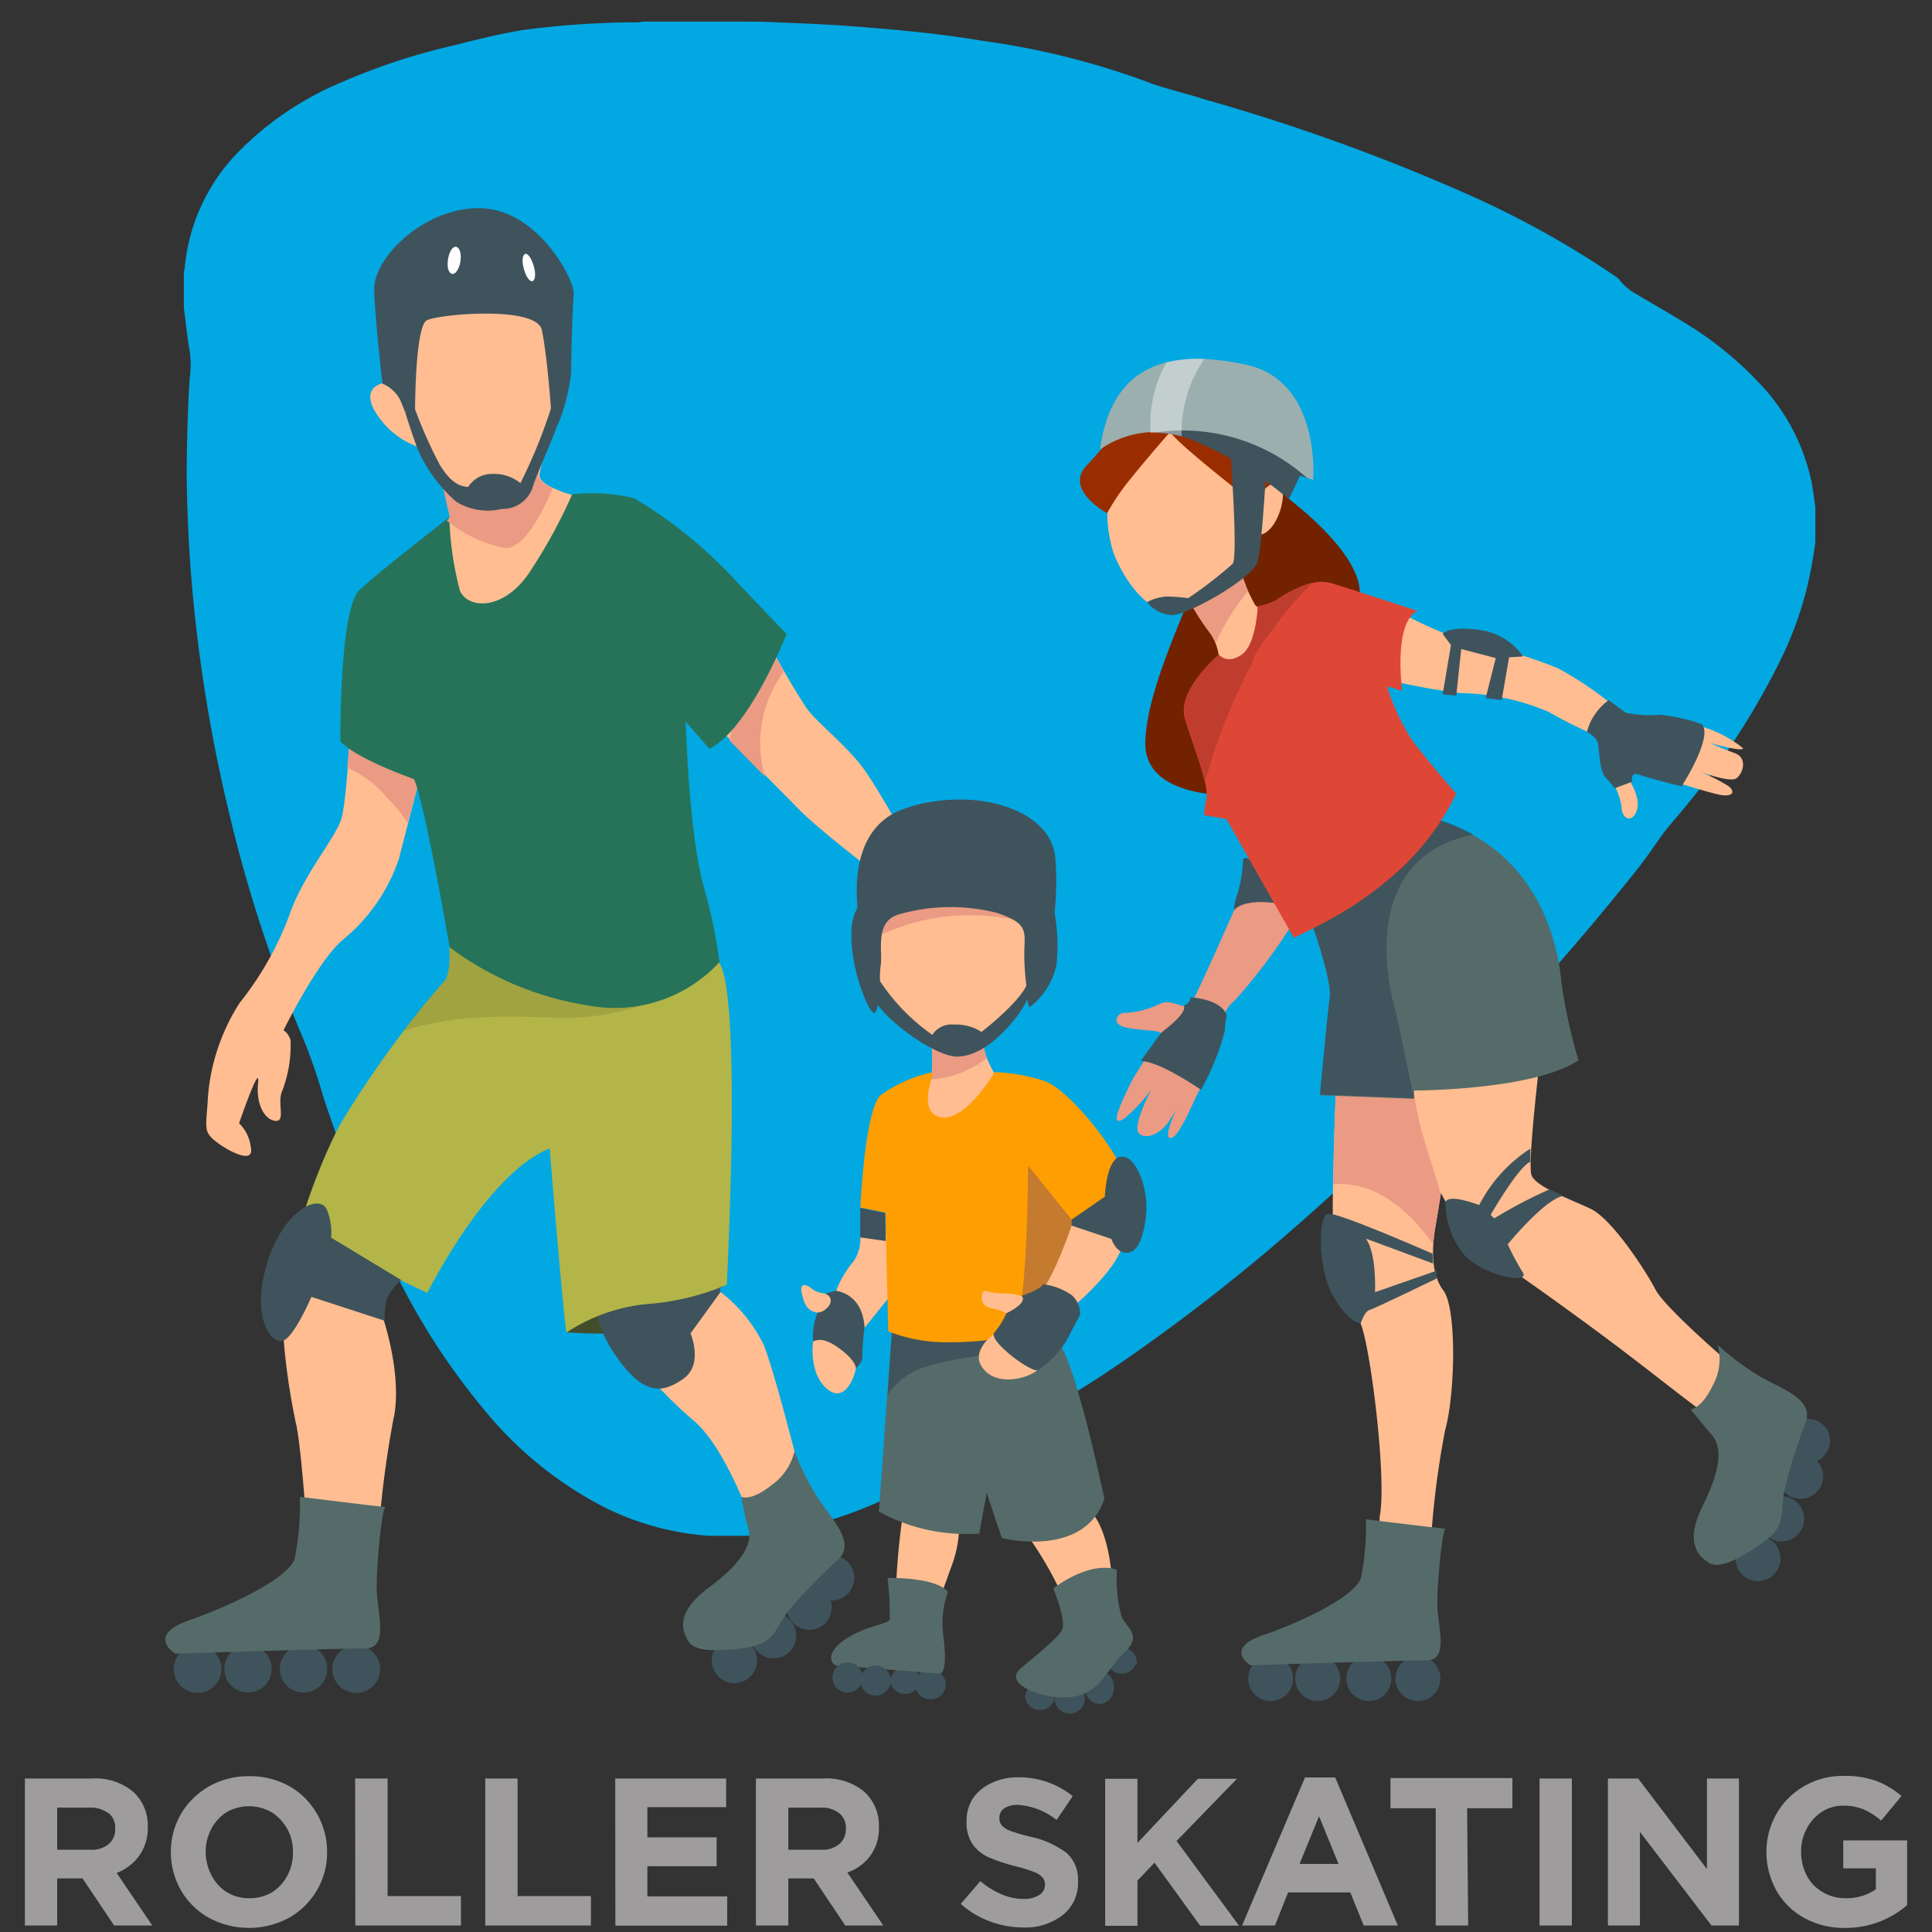 <svg id="Layer_22" data-name="Layer 22" xmlns="http://www.w3.org/2000/svg" viewBox="0 0 128 128"><rect x="0" y="0" width="128" height="128" fill="#333333" stroke="none"/><defs><style>.cls-1{fill:#02a8e2;}.cls-2{fill:#ffbd91;}.cls-3{fill:#eb9a84;}.cls-4{fill:#3f535c;}.cls-5{fill:#556b69;}.cls-6{opacity:0.5;}.cls-7{fill:#2b3d51;}.cls-8{fill:#424d2c;}.cls-9{fill:#732200;}.cls-10{fill:#fff;}.cls-11{fill:#b3b548;}.cls-12{fill:#90913a;}.cls-13{fill:#277359;}.cls-14{fill:#ff9e00;}.cls-15{fill:#c47a2f;}.cls-16{fill:#992d00;}.cls-17{fill:#de4736;}.cls-18{fill:#9bafae;}.cls-19{opacity:0.4;}.cls-20{fill:#bf3d2f;}.cls-21{fill:#9e9c9c;}</style></defs><g id="Layer_2" data-name="Layer 2"><g id="Layer_1-2" data-name="Layer 1-2"><path class="cls-1" d="M12.18,20.39V18.1a.48.48,0,0,1,.05-.26,12.6,12.6,0,0,1,3.46-7.67,20.86,20.86,0,0,1,6.94-4.72A41.85,41.85,0,0,1,30.1,3c1.48-.38,3-.75,4.46-1A58,58,0,0,1,42,1.48a2.35,2.35,0,0,0,.59-.05h6.79a1.17,1.17,0,0,0,.26,0c1.09,0,2.17.07,3.27.11,1.8.07,3.61.19,5.41.35,2.26.19,4.51.43,6.74.81A51.69,51.69,0,0,1,75.75,5.33c1.32.53,2.73.82,4.08,1.26a131.35,131.35,0,0,1,17.56,6.35A62.15,62.15,0,0,1,107,18.29a1.44,1.44,0,0,1,.27.22,3.54,3.54,0,0,0,1.19,1c1,.6,2,1.17,3,1.78a23.38,23.38,0,0,1,5.51,4.54,13.43,13.43,0,0,1,3.07,6.21c.09.51.15,1,.23,1.53v2.23c0,.33-.09.66-.13,1a23.73,23.73,0,0,1-2.21,7,50,50,0,0,1-6.26,9.63c-.55.69-1.16,1.33-1.63,2s-.94,1.35-1.44,2A174.05,174.05,0,0,1,96.73,70.9c-1.77,1.81-3.56,3.6-5.4,5.35s-3.77,3.52-5.8,5.29a124.7,124.7,0,0,1-10.11,7.94A76.43,76.43,0,0,1,64.4,96a5.73,5.73,0,0,0-.73.41c-.94.62-1.89,1.22-2.87,1.77a27.51,27.51,0,0,1-9.54,3.39c-.54.07-1.08.12-1.63.18H47.18l-.24,0a18.44,18.44,0,0,1-6.78-1.83,25.07,25.07,0,0,1-8.1-6.54,45.17,45.17,0,0,1-5.65-8.63,84.68,84.68,0,0,1-5-12.12,38.9,38.9,0,0,0-1.28-3.72,91.4,91.4,0,0,1-4.84-14.59,102.34,102.34,0,0,1-2.52-14.95c-.24-2.58-.37-5.17-.4-7.75q0-3.27.19-6.49a6.64,6.64,0,0,0,0-1.94c-.05-.22-.08-.45-.11-.67C12.35,21.79,12.27,21.09,12.18,20.39Z"/><path class="cls-2" d="M88.51,71.93s-.31,8.06-.18,9.5a42.77,42.77,0,0,0,1.89,6.46c.63,1.87,1.63,9.92,1.21,12.47s3.31,2.91,3.31,2.91a58.16,58.16,0,0,1,1-8.5c.68-2.44.78-8.09-.11-9.27s-.74-3-.52-4.28.36-2.18.36-2.18,1.57,3.15,3,4,6,4.15,8.46,6,5.7,4.44,5.78,4.39S115,90.67,115,90.67s-4.65-3.94-5.33-5.25-2.89-4.67-4.28-5.33-3.67-1.47-3.93-2.25.55-7.54.55-7.54S88.83,70.83,88.51,71.93Z"/><path class="cls-3" d="M93.66,70.74c-3.43.27-5,.62-5.15,1.19,0,0-.14,3.7-.19,6.53,2.74-.22,5,1.65,6.64,4a8.71,8.71,0,0,1,.15-1.25c.16-1,.3-1.82.34-2.08C94.69,76.23,93.49,73.81,93.66,70.74Z"/><path class="cls-4" d="M95.76,79.7A5.67,5.67,0,0,0,96.89,83c1.18,1.49,4.54,2.14,4,1.3s-1-1.86-1-1.86,2.45-3,3.69-3.21l-.9-.44A31.25,31.25,0,0,0,99,80.72l-.24-.23s1.8-3.15,2.63-3.52l0-.87A9.73,9.73,0,0,0,98,79.84S95.84,79,95.76,79.7Z"/><path class="cls-4" d="M94.91,83.06S88.7,80.33,88,80.41s-.7,3.59.28,5.38,1.86,1.91,1.86,1.91.27-.83.59-.91,4.44-2.08,4.44-2.08v-.52L91.1,85.61s.12-2.57-.61-3.55l4.45,1.65Z"/><path class="cls-5" d="M104.58,70.25c-3,2-10.9,2-10.9,2v.55l-6.23-.24s.49-5.3.65-6.43-1.16-4.83-1.16-4.83l7.93-7.08a11.77,11.77,0,0,1,2.75,1.12c4.9,2.75,5.68,8.06,5.83,9.77A35.3,35.3,0,0,0,104.58,70.25Z"/><path class="cls-4" d="M93.94,109.72a1.49,1.49,0,1,0,1.49,1.49,1.49,1.49,0,0,0-1.49-1.49Z"/><path class="cls-4" d="M84.18,109.72a1.49,1.49,0,1,0,1.49,1.49h0A1.49,1.49,0,0,0,84.18,109.72Z"/><path class="cls-4" d="M87.3,109.72a1.49,1.49,0,1,0,1.49,1.49h0a1.48,1.48,0,0,0-1.47-1.49Z"/><path class="cls-4" d="M90.7,109.72a1.49,1.49,0,1,0,1.48,1.5h0a1.48,1.48,0,0,0-1.47-1.49Z"/><path class="cls-5" d="M90.49,100.66s5.51.67,5.29.62-.59,3.74-.55,5.12S96,110,94.53,110s-11.68.33-11.68.33-1.82-1.09.84-2,6.12-2.6,6.48-3.8A16.82,16.82,0,0,0,90.49,100.66Z"/><path class="cls-4" d="M115.8,101.93a1.49,1.49,0,1,0,2,.66,1.48,1.48,0,0,0-2-.67Z"/><path class="cls-4" d="M117.37,99.28a1.5,1.5,0,1,0,2,.67h0A1.51,1.51,0,0,0,117.37,99.28Z"/><path class="cls-4" d="M121.09,94.8A1.49,1.49,0,0,0,118.37,96l.06.1a1.22,1.22,0,0,0,.26.38h-.06a1.49,1.49,0,1,0,2,.67,1.78,1.78,0,0,0-.28-.38h.07a1.49,1.49,0,0,0,.67-2Z"/><path class="cls-5" d="M112,93.37s.71,0,1.47-1.57a3.65,3.65,0,0,0,.34-2.69,17.64,17.64,0,0,0,2.92,2.16c1.57.85,3.38,1.47,2.92,2.93a32.94,32.94,0,0,0-1.45,4.65c-.27,1.73.15,2.3-1.67,3.54s-2.8,1.49-3.33,1.14-1.68-1.18-.39-3.77,1.26-3.93.58-4.72S112,93.37,112,93.37Z"/><g class="cls-6"><path class="cls-7" d="M92.5,67.13l1.18,5.62-6.23-.24s.49-5.3.65-6.43-1.16-4.83-1.16-4.83l7.93-7.08a11.77,11.77,0,0,1,2.75,1.12C89.21,57,92.5,67.13,92.5,67.13Z"/></g><path class="cls-2" d="M68.07,101.72a23.89,23.89,0,0,1,2.52,4.46c.48,1.58,3.1,1.58,3.14.3s-.08-5.33-1.78-6.65S67.83,101,68.07,101.72Z"/><path class="cls-2" d="M63.55,100.88a7.9,7.9,0,0,1-.39,2.55c-.42,1.18-1.24,3.44-1.24,3.44l-2.59-.39a46.44,46.44,0,0,1,.5-6.23C60.22,98.73,63.55,100.88,63.55,100.88Z"/><path class="cls-4" d="M62.66,111.72a1,1,0,0,1-1.08.86,1,1,0,0,1,.11-2A1.06,1.06,0,0,1,62.66,111.72Z"/><path class="cls-4" d="M69.85,112.62a1,1,0,0,1-1.94-.22,1,1,0,0,1,1-.87A1.05,1.05,0,0,1,69.85,112.62Z"/><path class="cls-4" d="M71.87,112.62a1,1,0,1,1-1-1.09A1,1,0,0,1,71.87,112.62Z"/><ellipse class="cls-4" cx="72.84" cy="111.8" rx="0.97" ry="1.09"/><path class="cls-4" d="M75.24,110.26a1,1,0,0,1-1.92-.25,1,1,0,0,1,1-.85,1,1,0,0,1,1,1.09Z"/><path class="cls-4" d="M60.91,111.56a1,1,0,0,1-1.94-.23,1,1,0,0,1,1-.86,1,1,0,0,1,1,1.09Z"/><path class="cls-5" d="M59.09,88.07l-.86,12.08a12,12,0,0,0,6.65,1.45l.49-2.7,1,3s5.46,1.39,6.8-2.6c0,0-1.7-8.07-2.82-10s-5.66-1.71-5.66-1.71Z"/><g class="cls-6"><path class="cls-7" d="M61,90.67c2.84-1,5.75-.87,8.74-1.58l.5-.07c-1.33-1.73-5.51-1.47-5.51-1.47l-5.62.52-.3,4.32A4.7,4.7,0,0,1,61,90.67Z"/></g><path class="cls-5" d="M69.78,105.24S72.14,103.37,74,104a9.3,9.3,0,0,0,.32,3.15c.42.79,1.36,1.21.15,2.36s-1.52,2.57-3.33,2.89-4.72-.79-3.57-1.81c.53-.5,2.51-2,2.8-2.62S69.78,105.24,69.78,105.24Z"/><path class="cls-5" d="M58.8,104.54s3.23-.07,4,.93a6.26,6.26,0,0,0-.33,2.68c.18,1.31.26,2.78-.29,2.73s-6.23-.5-6.67-.52-.89-.79.43-1.71,2.88-1.05,3-1.34A18.4,18.4,0,0,0,58.8,104.54Z"/><path class="cls-4" d="M25.18,110.52A1.58,1.58,0,1,1,23.6,109,1.58,1.58,0,0,1,25.18,110.52Z"/><path class="cls-4" d="M14.67,110.52A1.58,1.58,0,1,1,13.09,109,1.58,1.58,0,0,1,14.67,110.52Z"/><path class="cls-4" d="M18,110.52A1.57,1.57,0,1,1,16.46,109,1.57,1.57,0,0,1,18,110.52Z"/><path class="cls-4" d="M21.68,110.52A1.57,1.57,0,1,1,20.11,109,1.57,1.57,0,0,1,21.68,110.52Z"/><path class="cls-4" d="M50.16,110a1.5,1.5,0,1,1-1.49-1.49h0A1.49,1.49,0,0,1,50.16,110Z"/><path class="cls-4" d="M52.75,108.36a1.5,1.5,0,1,1-1.49-1.49h0A1.49,1.49,0,0,1,52.75,108.36Z"/><path class="cls-4" d="M55.1,106.48a1.48,1.48,0,0,1-1.48,1.5,1.5,1.5,0,1,1,0-3h0A1.49,1.49,0,0,1,55.1,106.48Z"/><path class="cls-4" d="M56.6,104.54a1.5,1.5,0,1,1-1.5-1.5,1.5,1.5,0,0,1,1.5,1.5Z"/><path class="cls-2" d="M27,83.59c-.12.08-2.32,1.86-1.85,3.07s1.51,4.84.9,7.44a67,67,0,0,0-1,8l-4.62.75s-.39-6.34-.78-8.35a43.72,43.72,0,0,1-1-8.78c.2-2.08,2.36-5,2.36-5Z"/><path class="cls-5" d="M19.87,99.17s5.92.73,5.68.67-.63,4-.59,5.51.82,3.86-.75,3.86-12.59.35-12.59.35-2-1.18.91-2.21,6.57-2.79,7-4.09A19.28,19.28,0,0,0,19.87,99.17Z"/><path class="cls-8" d="M37.52,88.27a32.66,32.66,0,0,0,4.64,0c1.85-.2,6-3.23,6-3.23s-6.74-.35-8.31.51A5.81,5.81,0,0,0,37.52,88.27Z"/><path class="cls-2" d="M46.54,84.81a9.84,9.84,0,0,1,4.09,4.36c1,2.72,2.28,8.35,2.67,9.18s-1.57,2.21-1.57,2.21l-1.75.78s-1.79-5.31-4-7.2a27.71,27.71,0,0,1-4.34-4.65c-.59-.79-1-4.45-1-4.45Z"/><path class="cls-4" d="M40.63,83.94c-1,.22-2,2.6,0,5.63s3.3,2.72,4.65,1.77.47-3,.47-3l2-2.76L47.52,85l-2.53.9S44.21,83.12,40.63,83.94Z"/><path class="cls-5" d="M49.12,99.17s.64.32,2-.78a3.79,3.79,0,0,0,1.52-2.25,16.59,16.59,0,0,0,1.63,3.23c1,1.46,2.36,2.84,1.3,3.93a32,32,0,0,0-3.39,3.5c-1,1.42-.9,2.14-3.08,2.41s-3.15.08-3.49-.47-1-1.82,1.34-3.55,2.91-3,2.63-3.93S49.12,99.17,49.12,99.17Z"/><path class="cls-2" d="M61.17,58.55l-3.33,1.81-.38,3.38a8.53,8.53,0,0,0,2.18,3.84c1.54,1.27,3.83,2.75,6.25.42s3.52-4.34,3.52-4.93a16,16,0,0,0-1.7-3.58C67.6,59.41,61.17,58.55,61.17,58.55Z"/><path class="cls-3" d="M68.72,61.32a14.86,14.86,0,0,0-1-1.83c-.11-.08-6.54-.94-6.54-.94l-3.33,1.81-.22,1.91a15.57,15.57,0,0,1,4.25-1.44A14.72,14.72,0,0,1,68.72,61.32Z"/><path class="cls-2" d="M53.87,88.85s-.32,2.09.9,3.15,1.88-.86,1.94-1.38-1-2-1-2S54.06,87.84,53.87,88.85Z"/><path class="cls-2" d="M57,82a2.68,2.68,0,0,1-.42,1.53A6.8,6.8,0,0,0,55,87.1c.06,1.34,1.24,2.18,1.76,1.52l3.21-4L59.3,82S57.07,81.26,57,82Z"/><path class="cls-4" d="M55.35,85.52s1.77.1,1.93,2.41a16.17,16.17,0,0,0-.15,2c0,.35-.42.72-.42.72s0-.45-.9-1.16-1.49-.85-1.94-.61a4.24,4.24,0,0,1,.29-1.9s1.1-.84.47-1.26Z"/><path class="cls-2" d="M54.63,85.69a1.62,1.62,0,0,1-.79-.27c-.28-.24-.91-.6-.72.27s.47,1.18,1,1.26S55.58,86.07,54.63,85.69Z"/><path class="cls-9" d="M85.39,33.06s5.79,4.27,4.52,7.08-8.17,12.54-8.17,12.54-5.92.29-5.86-3.47S79,39.77,78.9,39,84.29,30.72,85.39,33.06Z"/><path class="cls-2" d="M60.22,56l-2,2S54.34,55.05,53,53.69s-4.89-4.94-6.46-6.57-18.74,4.47-18.74,4.47-.9,3.46-1.37,5.31a11.86,11.86,0,0,1-3.72,5.37c-1.68,1.41-3.93,6-3.93,6s.26.06.47.63a8.43,8.43,0,0,1-.57,3.42c-.32.78.26,2-.43,1.94s-1.31-1.06-1.15-2.52-1.26,2.68-1.26,2.68a2.64,2.64,0,0,1,.78,1.62c.26,1.26-1.89,0-2.52-.58s-.42-.94-.32-2.83a13.45,13.45,0,0,1,2.1-6.19,21.16,21.16,0,0,0,3.36-6c.9-2.51,2.94-4.88,3.36-6.14s.79-8.4.84-11.75,2.42-4.47,3.42-5.26a29.59,29.59,0,0,0,2.77-2.83l.19-.23-.47-2.05-.5-.74-1.17-1.84a5.48,5.48,0,0,1-2.93-2.51c-.9-1.84,1.26-1.79,1.26-1.79-.58-1.42,1-5,1.52-5.83s8.24-.63,9,0,.79,6,.73,6.77A35.45,35.45,0,0,1,36,30.4a5.15,5.15,0,0,0-.26,1.08c0,.34.42.63.9.85a7.57,7.57,0,0,0,1.31.47c.41.1,2.57.36,3.25.52s9.77,9.34,9.77,9.34a47.61,47.61,0,0,0,2.47,4.26c.89,1.19,2.78,2.52,4,4.33S60.22,56,60.22,56Z"/><path class="cls-3" d="M23,50.87a6.76,6.76,0,0,1,2.65,2A8.12,8.12,0,0,1,27,54.53l.79-2.91s.91-.33,2.36-.78a19,19,0,0,0-6.84-4.16C23.22,48.11,23.13,49.58,23,50.87Z"/><path class="cls-3" d="M51.93,44.5c-.56-1-1-1.84-1-1.84l-.58-.58a28.62,28.62,0,0,0-2,7l2.32,2.36A8,8,0,0,1,51.93,44.5Z"/><path class="cls-4" d="M27.5,27.13s0-5.51.78-5.91,7.27-1,7.62.65.61,5.26.61,5.26l.42,1.08a12.8,12.8,0,0,0,.91-3.55c0-1.27.09-4.24.17-5.17S35.7,14,32,13.8,24.71,17,24.79,19.24s.55,6.18.55,6.18a2.32,2.32,0,0,1,1.18,1.09l.32.79Z"/><path class="cls-10" d="M30.5,17.36c-.09.49-.34.85-.57.78s-.33-.47-.24-1,.33-.86.56-.78S30.58,16.87,30.5,17.36Z"/><path class="cls-10" d="M35.36,17.62c.14.48.12.92-.07,1s-.44-.29-.58-.79-.11-.91.07-1S35.22,17.14,35.36,17.62Z"/><path class="cls-11" d="M29.77,62.76s.15,1.92-.4,2.32a67.61,67.61,0,0,0-6.85,9.44c-1.46,2.75-2.79,6.8-2.64,7s8.43,4.14,8.43,4.14,3.93-7.92,8.11-9.57c0,0,.79,9.84,1.1,12.2a11.76,11.76,0,0,1,5.31-1.89,16.57,16.57,0,0,0,5.32-1.28s1-18.88-.47-21.3S29.77,62.76,29.77,62.76Z"/><g class="cls-6"><path class="cls-12" d="M29.77,62.76s.15,1.92-.4,2.32a35.72,35.72,0,0,0-2.64,3.23c3.21-1.12,7-1,10.4-.87a16.08,16.08,0,0,0,10.53-3.72C46.14,61.35,29.77,62.76,29.77,62.76Z"/></g><path class="cls-13" d="M29.77,34.27a21.2,21.2,0,0,0,.7,4.86c.55,1.26,3,1.35,4.72-1.38a34.49,34.49,0,0,0,2.72-5,11.66,11.66,0,0,1,4.13.27,30.17,30.17,0,0,1,6.61,5.35C51,40.86,52.11,42,52.11,42S49.68,48.26,47,49.61l-1.57-1.8s.19,7.08,1.14,10.74a35.22,35.22,0,0,1,1.1,5.19A9.43,9.43,0,0,1,39,66.62a20.58,20.58,0,0,1-9.21-3.86s-1.62-9.44-2.36-11.14c0,0-3.93-1.38-4.88-2.52,0,0-.07-8.74,1.26-10S29.77,34.27,29.77,34.27Z"/><path class="cls-2" d="M61.69,69.12a8.49,8.49,0,0,1,0,2.31c-.21.16-1.76,1.24-1.34,2.55s5.2,2.31,5.83,1.18,0-3.55,0-3.55-1.1-1.67-1-2.49S61.69,69.12,61.69,69.12Z"/><path class="cls-3" d="M65.39,70.09a2,2,0,0,1-.18-1c.13-.79-3.52,0-3.52,0a8.49,8.49,0,0,1,0,2.31l-.15.12A6.7,6.7,0,0,0,65.39,70.09Z"/><path class="cls-14" d="M74.79,79l-3,4.35-.66.93-2.49,3.93s-.53.13-1.33.28a22.2,22.2,0,0,1-4.52.44,10.62,10.62,0,0,1-3.94-.72l-.19-7.87L57,80s.29-6.45,1.34-7.44a9.18,9.18,0,0,1,3.44-1.52v.26s-1,2.54.63,2.73,3.49-3,3.49-3a11.87,11.87,0,0,1,3.39.62c1.29.55,3.23,2.81,4.31,4.49A8,8,0,0,1,74.79,79Z"/><polygon class="cls-4" points="56.99 80.03 56.99 81.98 58.68 82.22 58.64 80.36 56.99 80.03"/><path class="cls-15" d="M71.77,83.37l-.66.93-2.49,3.93s-.53.13-1.33.28a.87.87,0,0,1,0-.48c.82-2.16.82-10.81.82-10.81L71,80.81Z"/><path class="cls-2" d="M71,81.2s-1.16,3.41-2,4.3.4,2.31,1.36,1.65,3.79-3.22,4-4.72S72.1,80.43,71,81.2Z"/><path class="cls-2" d="M67.67,85.87a4.21,4.21,0,0,0-1-.18,4.85,4.85,0,0,1-1.42-.17c-.13-.1-.55.92.37,1.14a3.46,3.46,0,0,1,1.08.37s1.12.28,1.18.18S68.6,85.87,67.67,85.87Z"/><path class="cls-2" d="M65.8,88.43s-1.57,1.09-.67,2.24,2.81.73,3.61.11S66.59,88.17,65.8,88.43Z"/><path class="cls-4" d="M57.15,111.22a1,1,0,1,1-1-1.08A1,1,0,0,1,57.15,111.22Z"/><path class="cls-4" d="M59,111.43a1,1,0,1,1-1-1.09,1,1,0,0,1,1,1.09Z"/><path class="cls-2" d="M73.8,31.25a8.74,8.74,0,0,0,0,5.46c1,2.41,2.51,3.81,3.67,3.75S82.32,38,83,36.89s.63-5.8.65-5.88-4.27-3.36-4.27-3.36l-2.54-.37S74.24,30,73.8,31.25Z"/><path class="cls-16" d="M77.52,28.62s-1.5,1.71-2.6,3.08A14.88,14.88,0,0,0,73.35,34S70.46,32.45,72,30.83a24.17,24.17,0,0,0,3-3.86c.34-.6,6.09-1.42,7.29-.68s2.84,4.72,2.36,5.86a2.59,2.59,0,0,1-1.28,1.42S78.18,29.57,77.52,28.62Z"/><path class="cls-2" d="M83.62,32.56s1.17-1.23,1.35-.13-.62,3-1.57,3S83.62,32.56,83.62,32.56Z"/><path class="cls-2" d="M78.9,40a17.21,17.21,0,0,0,1.24,1.9A3.38,3.38,0,0,1,80.77,44c.08.78,2.24,1.57,2.36,1.47s1.7-4.23,1.7-4.23a9.53,9.53,0,0,1-1.67-1.15,12.12,12.12,0,0,1-1-2.3Z"/><path class="cls-3" d="M82.17,37.77,78.9,40a17.21,17.21,0,0,0,1.24,1.9,2.2,2.2,0,0,1,.41.71,14.25,14.25,0,0,1,2.14-3.44C82.42,38.47,82.17,37.77,82.17,37.77Z"/><path class="cls-2" d="M92.32,45.13a41.14,41.14,0,0,0,4.44.79,15.43,15.43,0,0,1,5.83,1.24,33.51,33.51,0,0,0,4.17,2c.08-.1,1.1-1.57,1.1-1.57a22.93,22.93,0,0,0-4.67-3.33,36.9,36.9,0,0,0-6.59-1.94A31.25,31.25,0,0,1,93,40.7S91.56,44.37,92.32,45.13Z"/><path class="cls-4" d="M95.58,46l.55-3.26L95.58,42s.36-.55,2.41-.27a4.18,4.18,0,0,1,2.92,1.76l-.93.06-.49,2.83-1.06-.13.67-2.65L96.81,43l-.33,3.09Z"/><path class="cls-2" d="M111.12,51.85s1.94.61,2.73.79,1.23-.08.68-.55a11.49,11.49,0,0,0-2.29-1.1s2.36.92,2.81.57.74-1.36-.13-1.67-1.62-.66-1.62-.66,2.19.62,2.18.34A7.82,7.82,0,0,0,112.19,48C111.54,48.09,110.51,51.25,111.12,51.85Z"/><path class="cls-2" d="M106.93,52a4.14,4.14,0,0,1,.51,1.52c0,.69.68,1.08,1,.18s-.61-2.2-.61-2.2Z"/><path class="cls-4" d="M82.93,57.05s-.56-.46-.58,0A9.06,9.06,0,0,1,82,59.18c-.21.55-.29,1.12-.21,1.12l3.7.29Z"/><path class="cls-3" d="M81.77,60.3s-2.47,5.59-2.84,6.17-1.22-.32-2,0a6.11,6.11,0,0,1-2.36.64c-.48-.11-1.16.78.2,1s2,.14,2.13.34-1.45,2.21-2,3.34-1.53,3.1-.37,2.28a10.6,10.6,0,0,0,1.71-1.83c-.14.36-1.32,2.51-.71,2.91s1.57-.24,2-1a5.58,5.58,0,0,0,.57-1S77,75.34,77.54,75.4s1.53-2.45,1.84-3A19.68,19.68,0,0,0,81,68.12a2.05,2.05,0,0,1,.79-1.82A36.62,36.62,0,0,0,86,60.59C86.22,59.91,82.61,59.28,81.77,60.3Z"/><path class="cls-17" d="M96.48,52.58a17,17,0,0,1-3.7,5l-.06.05a23.61,23.61,0,0,1-5,3.5c-1.19.63-2,1-2,1l-4.47-7.87L79.77,54a8,8,0,0,1,.17-1.12c.16-.89-.9-3.47-1.44-5.31s2.25-4.17,2.25-4.17.55.67,1.53,0,1.06-3.22,1.06-3.22a3.7,3.7,0,0,0,1.24-.41,8.05,8.05,0,0,1,2.36-1.14,2.37,2.37,0,0,1,1.24,0c1.32.39,5.72,1.84,5.72,1.84-1.62.84-1,5.3-1,5.3l-1-.3h0A14.21,14.21,0,0,0,93.53,49C94.56,50.4,96.48,52.58,96.48,52.58Z"/><path class="cls-4" d="M106.58,46.39a3.74,3.74,0,0,0-1.44,2.1s.63.3.73.78.08,1.78.5,2.23a6,6,0,0,1,.6.73l1.16-.44s-.14-.69.45-.47,2.83.78,2.83.78,2.12-3.28,1.34-4.12a12.17,12.17,0,0,0-2.78-.63,7.6,7.6,0,0,1-2.26-.13Z"/><path class="cls-4" d="M78.85,66.08s2,.06,2.42,1.17a8,8,0,0,0-.13,1.08,16.9,16.9,0,0,1-1.57,3.87s-2.78-1.92-4-1.9l1.37-1.89s1.75-1.28,1.49-1.75C78.39,66.66,78.93,66.41,78.85,66.08Z"/><path class="cls-4" d="M81.54,30.17s.49,6.83.12,7.19a28.07,28.07,0,0,1-2.94,2.27,13.08,13.08,0,0,0-1.39-.11,3.08,3.08,0,0,0-1.33.37,2.19,2.19,0,0,0,1.67.86c1,0,5.42-2.44,5.68-3.62s.52-5.7.52-5.7Z"/><path class="cls-18" d="M87,31.8l-.91-.34L85.39,33A24.29,24.29,0,0,0,79,29.1l-.71-.24a6.83,6.83,0,0,0-2.06-.23,6.42,6.42,0,0,0-3.35,1.15c.47-3.48,2.1-5.19,4.39-5.77a9.14,9.14,0,0,1,2.5-.23,17,17,0,0,1,2.85.4C87.55,25.29,87,31.8,87,31.8Z"/><path class="cls-4" d="M76.43,28.67a6.86,6.86,0,0,1,2.57.48,24.29,24.29,0,0,1,6.39,3.93l.74-1.57.48.17A12.38,12.38,0,0,0,76.43,28.67Z"/><path class="cls-4" d="M71,80.8l2.2-1.52s.08-2.59,1.1-2.65,1.81,2.23,1.63,3.86S75.34,83,74.63,83s-1-.92-1-.92L71,81.2Z"/><path class="cls-4" d="M69.09,85.08a4.29,4.29,0,0,1,1.92.73,1.63,1.63,0,0,1,.55,1.29l-.92,1.75a6.58,6.58,0,0,1-1.86,1.93c-.48.18-3.39-2-2.89-2.51A5.22,5.22,0,0,0,66.68,87s1.47-.67,1-1.16C67.67,85.87,69,85.42,69.09,85.08Z"/><path class="cls-4" d="M26.59,84.81a3.74,3.74,0,0,0-1,1.33,6.87,6.87,0,0,0-.11,1.36l-4.85-1.58s-1.17,2.76-1.93,2.92-2.09-1.58-1-5.16,3.59-4.72,4-3.43A4.13,4.13,0,0,1,21.94,82Z"/><g class="cls-19"><path class="cls-10" d="M79.79,23.78a8.55,8.55,0,0,0-1.5,5.13,6.83,6.83,0,0,0-2.06-.23A8.36,8.36,0,0,1,77.29,24,9.14,9.14,0,0,1,79.79,23.78Z"/></g><path class="cls-4" d="M69.87,60.48A20,20,0,0,0,69.93,57c-.1-2.36-2.61-3.77-5.5-4a11.46,11.46,0,0,0-2.62.11,9.68,9.68,0,0,0-2,.51c-3.15,1.16-3.15,4.77-3,6.51a3.37,3.37,0,0,0-.39,1.39c-.16,2.49,1.06,5.36,1.43,5.57.15.08.24-.14.3-.51C59.29,68.09,62.14,70,63.39,70c1.49,0,2.93-1.29,4-2.68a7.85,7.85,0,0,0,.68-1.11,1.42,1.42,0,0,0,.13.53A4.8,4.8,0,0,0,70,63.9,12.64,12.64,0,0,0,69.87,60.48ZM65,68.35a3.15,3.15,0,0,0-1.81-.47,1.51,1.51,0,0,0-1.42.68A13.28,13.28,0,0,1,58.3,65a6.18,6.18,0,0,1,.06-1.12c.1-1-.37-2.79,1.13-3.28a12.39,12.39,0,0,1,6.59-.11c2,.68,1.83,1.18,1.78,2.53A17.17,17.17,0,0,0,68,65.3c-.57,1.22-3,3.09-3,3.09Z"/><path class="cls-17" d="M84.25,41.81c.83-1,1.88-2.19,2.52-3A20.47,20.47,0,0,0,84.25,41.81Z"/><path class="cls-20" d="M83.05,43.61a9.1,9.1,0,0,1,1.2-1.8,20.47,20.47,0,0,1,2.52-3,1.46,1.46,0,0,0,.16-.21,8.05,8.05,0,0,0-2.36,1.14,3.56,3.56,0,0,1-1.24.41s-.09,2.54-1.06,3.22-1.52,0-1.52,0-2.76,2.3-2.22,4.14c.39,1.34,1,3.06,1.32,4.25a38.4,38.4,0,0,1,3.06-7.73Z"/><path class="cls-3" d="M36.61,32.37c-.7,1.64-1.91,4-3.15,3.94a8.75,8.75,0,0,1-3.85-1.81l.19-.23-.47-2.05-.5-.74c.69.49,2.47,1.66,3.55,1.57,1.35-.1,2.48-.45,3.14-2.78l.4.12a5.09,5.09,0,0,0-.26,1.09C35.7,31.82,36.13,32.11,36.61,32.37Z"/><path class="cls-4" d="M27.5,27.13a31.22,31.22,0,0,0,1.65,3.69c.63,1,1.16,1.4,1.87,1.44a1.85,1.85,0,0,1,1.62-.86,2.73,2.73,0,0,1,1.84.61,34.81,34.81,0,0,0,2-4.88c.12-1,.55.57.42,1.08s-1.27,3.05-1.57,3.94a2.1,2.1,0,0,1-2.09,1.57,4,4,0,0,1-3-.47,9.77,9.77,0,0,1-2.6-3.57c-.59-1.65-.79-2.36-.79-2.36S27.43,27,27.5,27.13Z"/></g></g><path class="cls-21" d="M5.47,124.45H3.79v3.12H1.65v-9.74H6.1a3.91,3.91,0,0,1,2.69.85,3,3,0,0,1,1,2.36h0a3.16,3.16,0,0,1-.56,1.9,3.34,3.34,0,0,1-1.5,1.15l2.36,3.48H7.56Zm1.69-4.33a1.9,1.9,0,0,0-1.24-.36H3.79v2.79H6a1.71,1.71,0,0,0,1.19-.37,1.22,1.22,0,0,0,.44-1h0a1.22,1.22,0,0,0-.44-1.06Z"/><path class="cls-21" d="M21,125.23a5,5,0,0,1-1.85,1.83,5.6,5.6,0,0,1-5.31,0,4.9,4.9,0,0,1-1.85-1.82,5.09,5.09,0,0,1-.67-2.53h0a5,5,0,0,1,.67-2.53,5.1,5.1,0,0,1,1.86-1.83,5.28,5.28,0,0,1,2.7-.67,5.29,5.29,0,0,1,2.64.67A4.9,4.9,0,0,1,21,120.17a5,5,0,0,1,.67,2.52h0A4.85,4.85,0,0,1,21,125.23Zm-1.94-4A3,3,0,0,0,18,120.07a3,3,0,0,0-3,0,2.89,2.89,0,0,0-1,1.1,3.15,3.15,0,0,0-.37,1.53h0a3.31,3.31,0,0,0,.38,1.54,2.87,2.87,0,0,0,1,1.11,2.8,2.8,0,0,0,1.52.41,2.87,2.87,0,0,0,1.51-.4,3,3,0,0,0,1-1.1,3.15,3.15,0,0,0,.37-1.53h0a3.17,3.17,0,0,0-.38-1.57Z"/><path class="cls-21" d="M23.53,117.83h2.15v7.79h4.86v1.95h-7Z"/><path class="cls-21" d="M32.15,117.83h2.14v7.79h4.86v1.95h-7Z"/><path class="cls-21" d="M40.76,117.83h7.35v1.9H42.89v2h4.59v1.91H42.89v2h5.29v1.94H40.77Z"/><path class="cls-21" d="M53.91,124.45H52.23v3.12H50.08v-9.74h4.46a3.91,3.91,0,0,1,2.69.85,3,3,0,0,1,1,2.36h0a3.1,3.1,0,0,1-.56,1.9,3.24,3.24,0,0,1-1.53,1.12l2.38,3.51H56Zm1.68-4.33a1.89,1.89,0,0,0-1.24-.36H52.23v2.79h2.16a1.75,1.75,0,0,0,1.21-.37,1.28,1.28,0,0,0,.44-1h0a1.23,1.23,0,0,0-.45-1.06Z"/><path class="cls-21" d="M70.38,126.9a4.06,4.06,0,0,1-2.6.8,6.29,6.29,0,0,1-2.19-.4,6.07,6.07,0,0,1-1.94-1.16l1.3-1.51a5.47,5.47,0,0,0,1.4.87,3.66,3.66,0,0,0,1.5.31,1.85,1.85,0,0,0,1-.26.78.78,0,0,0,.38-.67h0a.72.72,0,0,0-.16-.49,1.38,1.38,0,0,0-.57-.37,10.3,10.3,0,0,0-1.23-.38,11.4,11.4,0,0,1-1.79-.6,2.59,2.59,0,0,1-1.06-.88,2.55,2.55,0,0,1-.38-1.5h0a2.67,2.67,0,0,1,.43-1.53,3,3,0,0,1,1.22-1,4,4,0,0,1,1.76-.38A5.68,5.68,0,0,1,71.07,119L70,120.58a4.54,4.54,0,0,0-2.54-1,1.59,1.59,0,0,0-.93.23.75.75,0,0,0-.32.62h0a.76.76,0,0,0,.17.52,1.59,1.59,0,0,0,.61.37,12.73,12.73,0,0,0,1.34.38,6.09,6.09,0,0,1,2.34,1.07,2.33,2.33,0,0,1,.75,1.86h0A2.7,2.7,0,0,1,70.38,126.9Z"/><path class="cls-21" d="M76.49,123.41l-1.13,1.18v3H73.22v-9.74h2.14v4.25l4-4.25h2.59l-4,4.12,4.14,5.61H79.51Z"/><path class="cls-21" d="M89.46,125.38H85.34l-.87,2.19H82.29l4.17-9.81h2l4.15,9.81H90.35Zm-3.36-1.89h2.58l-1.29-3.16Z"/><path class="cls-21" d="M97.27,127.57H95.12V119.8h-3v-2h8.08v2h-3Z"/><path class="cls-21" d="M102,117.83h2.14v9.74H102Z"/><path class="cls-21" d="M108.65,121.37v6.2h-2.12v-9.74h2l4.56,6v-6h2.12v9.74h-1.82Z"/><path class="cls-21" d="M122.22,127.73a5.44,5.44,0,0,1-2.7-.67,4.74,4.74,0,0,1-1.82-1.79,5.28,5.28,0,0,1-.67-2.58h0a5.12,5.12,0,0,1,.67-2.53,5,5,0,0,1,1.84-1.83,5.09,5.09,0,0,1,2.62-.67,6,6,0,0,1,2.14.33,5.63,5.63,0,0,1,1.68,1l-1.35,1.63a4.55,4.55,0,0,0-1.18-.75,3.47,3.47,0,0,0-1.35-.24,2.6,2.6,0,0,0-1.4.41,3,3,0,0,0-1,1.11,3.11,3.11,0,0,0-.37,1.52h0a3.38,3.38,0,0,0,.37,1.59,2.74,2.74,0,0,0,1.06,1.1,2.88,2.88,0,0,0,1.52.4,3.39,3.39,0,0,0,2-.59v-1.39h-2.16v-1.85h4.23v4.29A6.21,6.21,0,0,1,122.22,127.73Z"/></svg>